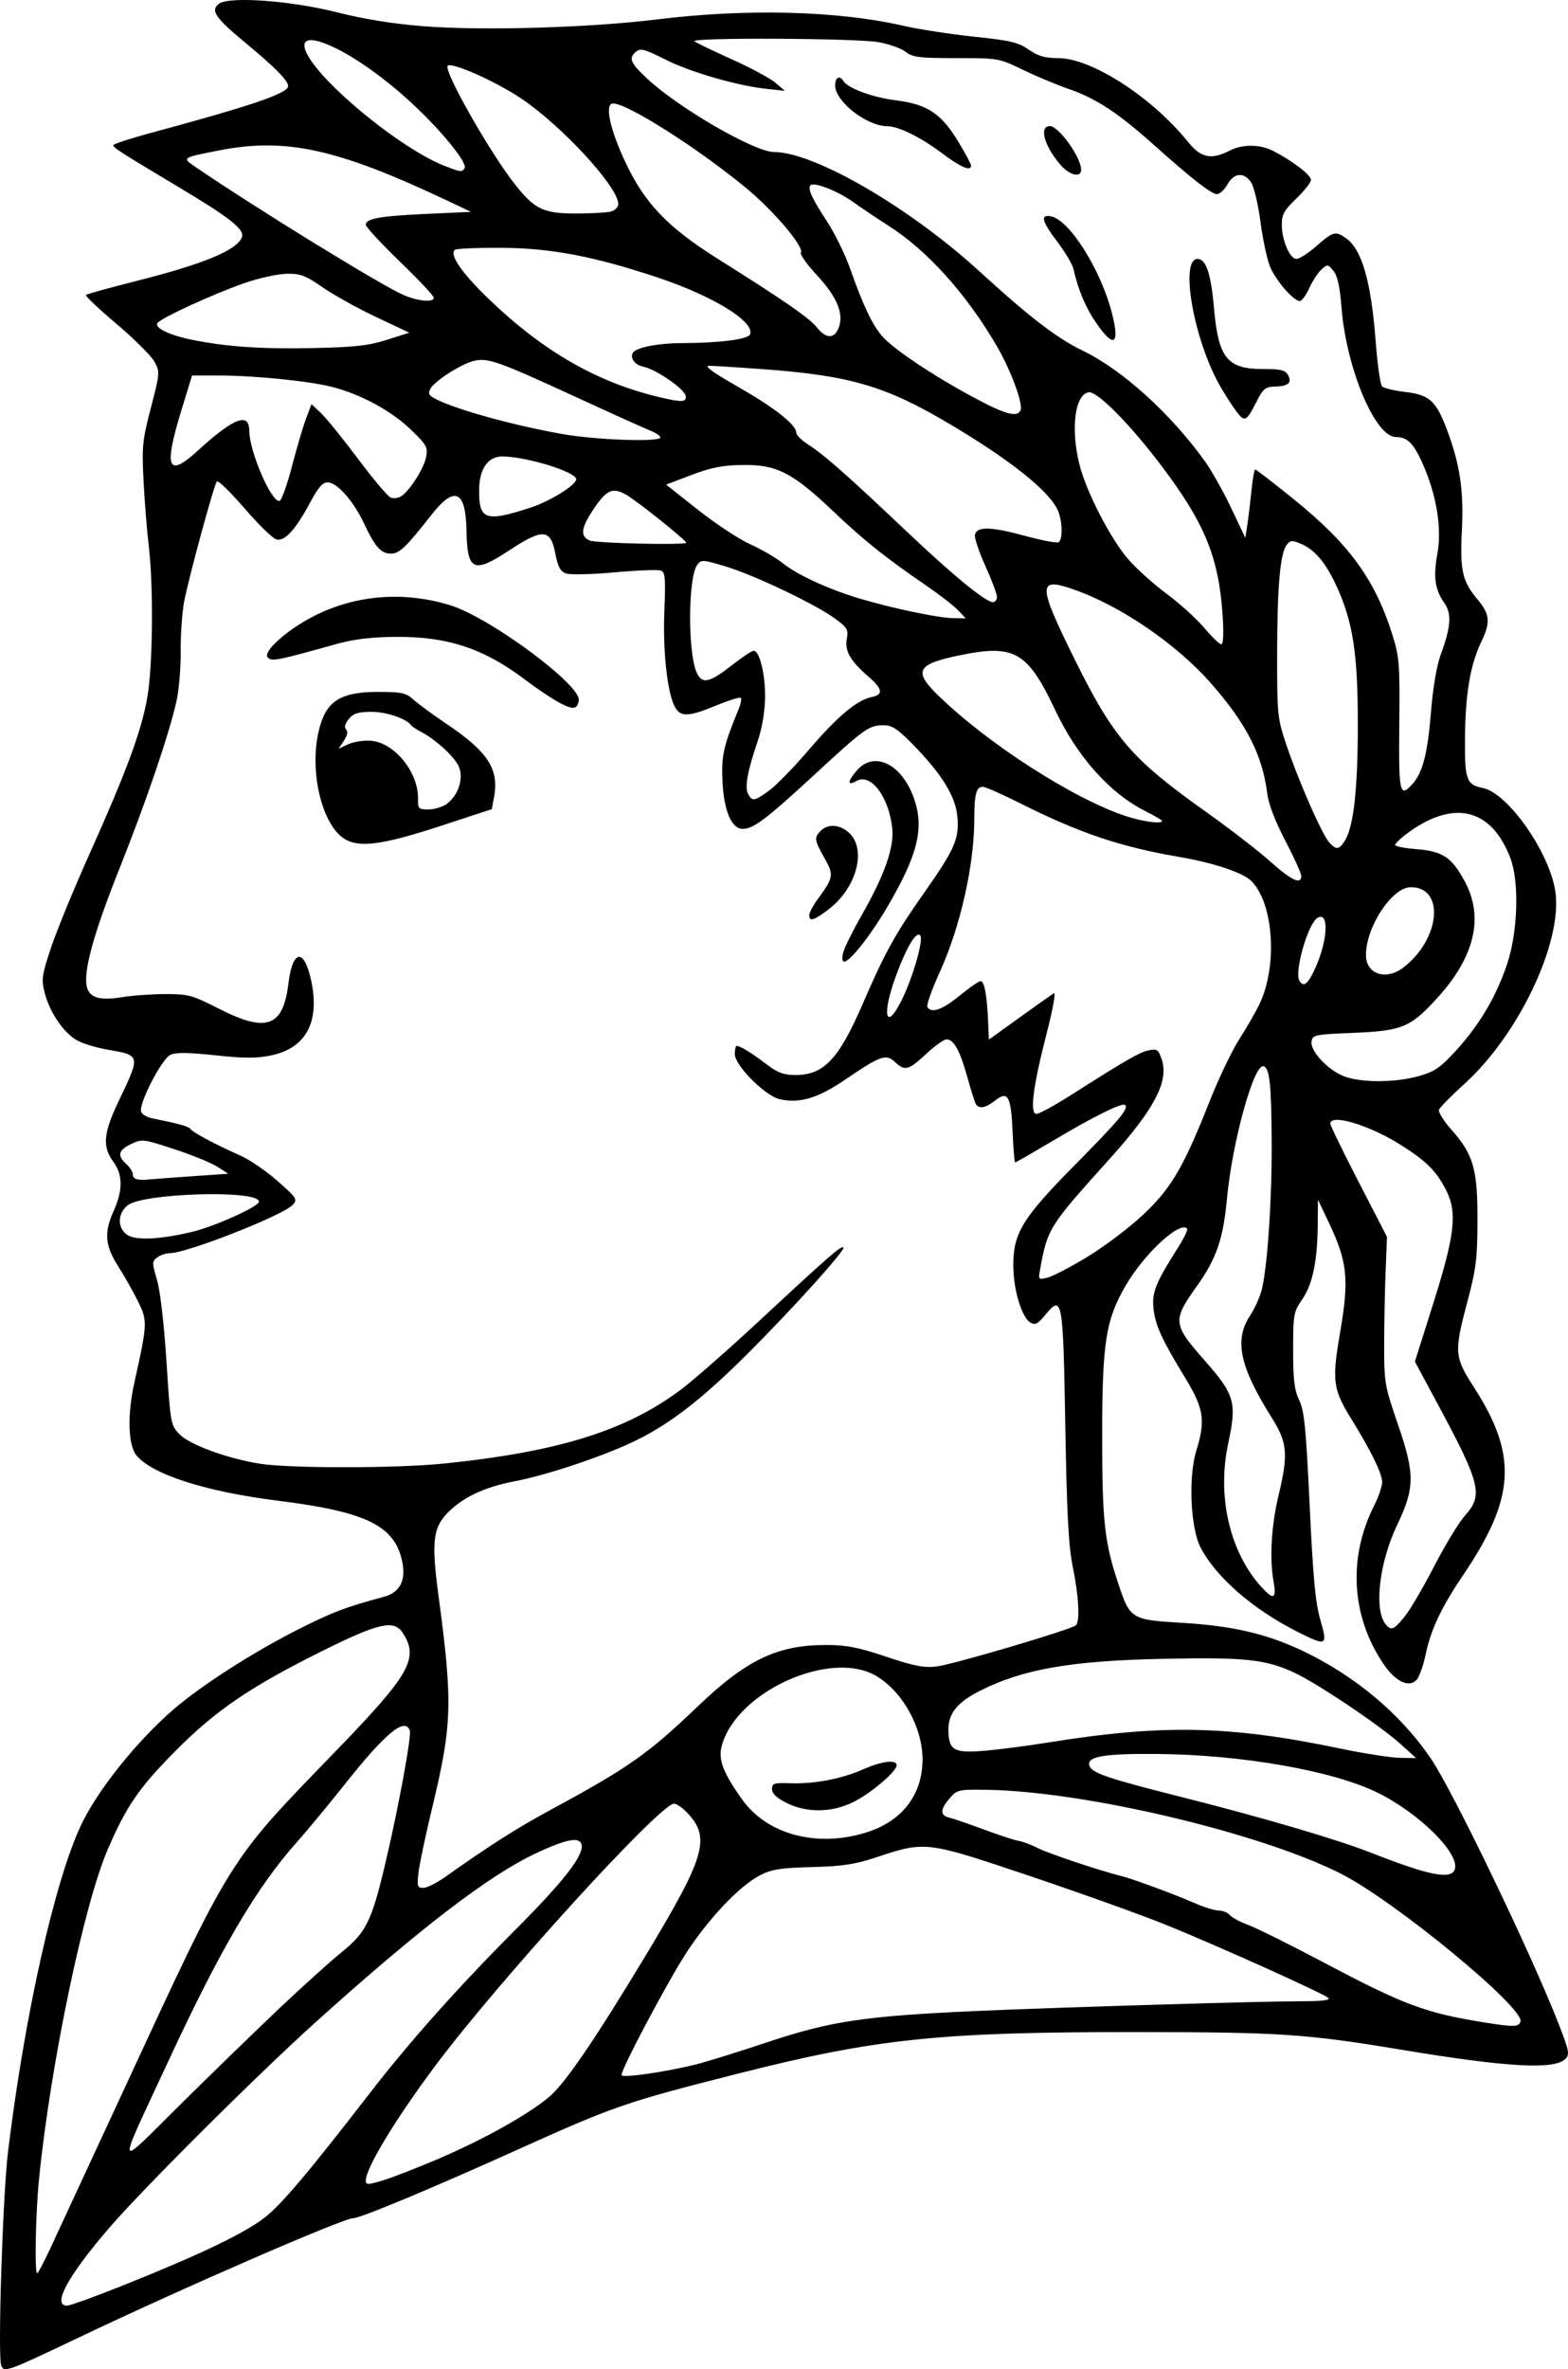 <?xml version="1.0" encoding="UTF-8" standalone="no"?>
<!-- Created with Inkscape (http://www.inkscape.org/) -->

<svg
   version="1.1"
   id="svg1"
   width="645.923"
   height="975.397"
   viewBox="0 0 645.923 975.397"
   sodipodi:docname="137a.svg"
   inkscape:version="1.3.2 (091e20ef0f, 2023-11-25)"
   xmlns:inkscape="http://www.inkscape.org/namespaces/inkscape"
   xmlns:sodipodi="http://sodipodi.sourceforge.net/DTD/sodipodi-0.dtd"
   xmlns="http://www.w3.org/2000/svg"
   xmlns:svg="http://www.w3.org/2000/svg">
  <defs
     id="defs1" />
  <sodipodi:namedview
     id="namedview1"
     pagecolor="#ffffff"
     bordercolor="#000000"
     borderopacity="0.25"
     inkscape:showpageshadow="2"
     inkscape:pageopacity="0.0"
     inkscape:pagecheckerboard="0"
     inkscape:deskcolor="#d1d1d1"
     showgrid="false"
     inkscape:zoom="0.75000006"
     inkscape:cx="301.33331"
     inkscape:cy="497.99996"
     inkscape:window-width="1920"
     inkscape:window-height="1011"
     inkscape:window-x="0"
     inkscape:window-y="0"
     inkscape:window-maximized="1"
     inkscape:current-layer="layer1" />
  <g
     inkscape:groupmode="layer"
     id="layer1"
     inkscape:label="Layer 1"
     transform="translate(-58.639,-38.736)">
    <path
       style="fill:#000000"
       d="m 59.14,1012.644 c -1.492,-3.888 0.613,-70.029 2.8,-87.978 6.882,-56.482 19.19,-111.452 30.146,-134.64 6.766,-14.32 23.276,-34.882 38.383,-47.801 11.326,-9.686 31.983,-22.954 50.059,-32.153 14.766,-7.514 20.067,-9.548 36.348,-13.942 6.332,-1.709 8.943,-6.492 7.57,-13.863 -2.837,-15.225 -14.509,-21.081 -51.104,-25.639 -30.013,-3.738 -52.38,-10.93 -58.605,-18.844 -3.359,-4.27 -3.673,-16.651 -0.755,-29.785 5.421,-24.408 5.469,-25.436 1.546,-33.391 -1.974,-4.002 -5.674,-10.549 -8.224,-14.55 -5.425,-8.513 -5.864,-13.888 -1.856,-22.725 3.868,-8.527 3.827,-14.959 -0.128,-20.292 -4.606,-6.21 -4.11,-11.772 2.231,-25.042 9.044,-18.924 9.082,-18.752 -4.687,-21.123 -4.659,-0.802 -10.351,-2.557 -12.648,-3.899 -5.459,-3.188 -11.056,-11.408 -13.095,-19.232 -1.505,-5.776 -1.317,-7.2 2.472,-18.669 2.256,-6.828 9.349,-24.115 15.763,-38.413 15.456,-34.458 21.548,-50.934 23.973,-64.839 2.281,-13.079 2.581,-45.902 0.571,-62.492 -0.711,-5.867 -1.661,-17.713 -2.111,-26.324 -0.754,-14.414 -0.515,-16.824 2.999,-30.337 3.723,-14.316 3.759,-14.787 1.479,-19.009 -1.286,-2.381 -8.317,-9.385 -15.624,-15.563 -7.307,-6.178 -12.977,-11.541 -12.601,-11.917 0.376,-0.376 9.521,-2.912 20.322,-5.635 28.03,-7.067 41.861,-12.768 43.906,-18.097 1.245,-3.243 -4.597,-7.865 -26.456,-20.932 -24.066,-14.386 -26.478,-15.936 -26.478,-17.009 0,-0.48 7.05,-2.777 15.667,-5.105 41.71,-11.267 56.333,-16.264 56.333,-19.249 0,-2.221 -5.449,-7.738 -17.443,-17.661 -12.629,-10.449 -14.672,-13.439 -11.059,-16.188 4.19,-3.189 29.887,-1.295 49.167,3.623 10.386,2.65 22.547,4.606 34.667,5.576 24.399,1.953 68.618,0.683 96.669,-2.776 36.881,-4.548 74.492,-3.571 101.53,2.638 6.342,1.456 19.401,3.469 29.021,4.473 14.989,1.565 18.213,2.326 22.541,5.326 3.906,2.707 6.659,3.5 12.147,3.5 13.72,0 38.602,16.067 53.498,34.544 5.283,6.553 9.556,7.441 17.084,3.549 5.228,-2.704 12.528,-2.665 17.912,0.095 7.892,4.046 15.6,9.925 15.6,11.899 0,1.077 -2.7,4.545 -6,7.707 -4.996,4.787 -6,6.575 -6,10.687 0,6.509 3.28,14.186 6.061,14.186 1.208,0 4.923,-2.4 8.256,-5.333 6.757,-5.948 7.808,-6.231 12.061,-3.252 6.598,4.622 10.402,17.778 12.282,42.473 0.724,9.508 1.91,17.882 2.637,18.608 0.727,0.727 5.071,1.763 9.654,2.304 9.859,1.162 12.605,3.653 17.054,15.468 5.392,14.32 7.001,25.146 6.175,41.541 -0.832,16.513 0.174,20.931 6.47,28.414 5.09,6.05 5.388,9.391 1.548,17.382 -4.588,9.548 -6.588,21.374 -6.738,39.855 -0.138,17.003 0.586,19.017 7.329,20.365 10.49,2.098 27.858,27.069 29.956,43.069 2.731,20.823 -15.23,58.569 -37.441,78.687 -5.44,4.927 -10.19,9.738 -10.556,10.691 -0.366,0.953 1.943,4.669 5.13,8.258 9.07,10.213 10.801,16.262 10.722,37.471 -0.06,15.996 -0.556,19.835 -4.454,34.483 -5.151,19.356 -4.949,21.81 2.76,33.691 18.347,28.276 17.39,45.807 -4.247,77.777 -8.908,13.162 -13.239,22.305 -15.355,32.422 -1.004,4.797 -2.748,9.645 -3.876,10.773 -3.228,3.228 -8.775,0.448 -13.67,-6.851 -13.193,-19.669 -14.534,-43.692 -3.639,-65.193 1.769,-3.49 3.216,-7.781 3.216,-9.536 0,-3.443 -4.584,-12.844 -12.453,-25.539 -7.917,-12.772 -8.327,-15.898 -4.787,-36.519 3.652,-21.27 2.908,-28.624 -4.473,-44.205 l -4.722,-9.969 -0.116,10.818 c -0.159,14.795 -2.146,24.121 -6.47,30.358 -3.46,4.991 -3.646,6.048 -3.646,20.708 0,12.37 0.499,16.491 2.504,20.677 2.107,4.398 2.789,11.279 4.3,43.333 1.405,29.823 2.362,40.061 4.402,47.105 3.117,10.766 2.668,10.992 -9.577,4.818 -18.194,-9.173 -33.397,-22.402 -39.743,-34.582 -4.187,-8.036 -5.122,-29.069 -1.774,-39.902 3.842,-12.432 3.11,-17.336 -4.44,-29.736 -9.829,-16.142 -12.409,-21.757 -13.185,-28.689 -0.748,-6.69 0.849,-10.673 10.131,-25.256 2.455,-3.858 4.116,-7.363 3.69,-7.788 -3.11,-3.11 -17.611,10.35 -25.271,23.457 -8.236,14.092 -9.704,23.475 -9.704,62.012 0,35.276 0.942,43.752 6.804,61.248 4.711,14.061 5.27,14.395 26.148,15.634 20.945,1.244 34.967,4.528 49.989,11.709 21.392,10.226 40.066,25.931 52.408,44.076 9.231,13.571 41.657,80.912 52.899,109.859 4.12,10.609 4.392,12.072 2.58,13.885 -4.555,4.555 -23.843,3.479 -67.495,-3.766 -39.421,-6.542 -50.004,-7.247 -109.333,-7.28 -81.279,-0.045 -107.206,2.674 -164.667,17.268 -46.006,11.685 -50.308,13.174 -90.667,31.374 -35.29,15.914 -64.292,27.994 -67.21,27.994 -4.153,0 -70.539,28.856 -113.457,49.317 -29.019,13.834 -30.377,14.322 -31.526,11.327 z m 51.472,-33.489 c 30.774,-12.342 48.644,-20.923 57.008,-27.376 6.815,-5.258 18.171,-18.683 43.138,-50.997 16.437,-21.274 36.704,-44.019 60.102,-67.449 20.521,-20.549 28.84,-31.388 27.257,-35.512 -1.123,-2.926 -6.806,-1.694 -19.152,4.153 -19.208,9.097 -47.952,31.16 -90.254,69.276 -24.399,21.984 -71.035,68.433 -85.092,84.75 -17.067,19.811 -23.672,32 -17.339,32 1.253,0 12.203,-3.98 24.333,-8.845 z M 79.094,965 c 2.48,-5.317 15.768,-33.967 29.53,-63.667 46.027,-99.332 43.65,-95.516 88.042,-141.344 30.937,-31.938 34.668,-38.493 27.879,-48.989 -3.581,-5.537 -9.901,-4.104 -33.332,7.557 -29.688,14.774 -43.803,24.408 -60.547,41.324 -14.788,14.94 -19.916,22.412 -27.631,40.256 -9.868,22.825 -23.588,88.558 -28.316,135.671 -1.411,14.061 -1.896,38.859 -0.76,38.859 0.344,0 2.655,-4.35 5.135,-9.667 z M 239.051,927.618 c 18.746,-8.002 36.948,-18.153 45.75,-25.513 6.567,-5.492 18.807,-23.418 40.129,-58.772 24.358,-40.388 26.553,-48.041 16.735,-58.333 -1.924,-2.017 -4.344,-3.667 -5.378,-3.667 -5.776,0 -72.35,73.087 -98.574,108.219 -16.197,21.698 -28.38,41.832 -28.38,46.903 0,1.864 0.675,1.867 6.856,0.032 3.771,-1.12 14.059,-5.111 22.861,-8.868 z M 174,865.331 c 9.533,-9.009 21.041,-19.368 25.573,-23.02 9.846,-7.934 12.175,-12.667 17.696,-35.963 5.498,-23.198 11.003,-53.049 10.18,-55.194 -2.103,-5.481 -9.976,1.051 -26.856,22.283 -6.75,8.49 -15.585,19.15 -19.635,23.688 -16.613,18.618 -31.516,43.998 -52.973,90.209 -21.725,46.79 -22.279,44.792 4.949,17.856 13.053,-12.913 31.532,-30.849 41.065,-39.858 z m 172,23.179 c 4.4,-1.129 17.6,-5.253 29.333,-9.164 25.492,-8.496 39.843,-10.623 85.333,-12.646 35.404,-1.575 117.596,-4.034 134.81,-4.034 7.679,0 11.271,-0.452 10.413,-1.31 -1.795,-1.795 -45.215,-21.337 -67.149,-30.221 -9.859,-3.993 -35.019,-13.007 -55.911,-20.029 -42.977,-14.446 -42.848,-14.431 -63.497,-7.602 -8.571,2.835 -13.725,3.607 -26.229,3.931 -12.876,0.334 -16.554,0.909 -21.307,3.334 -8.276,4.222 -20.892,17.428 -30.218,31.631 -7.582,11.547 -26.913,47.933 -26.913,50.658 0,1.391 18.862,-1.347 31.333,-4.548 z m 338.978,-17.444 c 1.849,-5.553 -52.026,-49.883 -74.148,-61.01 -33.514,-16.858 -105.656,-33.878 -145.986,-34.441 -11.371,-0.159 -11.968,-0.019 -15.01,3.517 -3.968,4.613 -4.019,7.022 -0.168,7.935 1.65,0.391 8.1,2.605 14.333,4.92 6.233,2.315 12.651,4.408 14.262,4.652 1.611,0.244 5.211,1.606 8,3.027 4.322,2.201 25.879,9.396 34.404,11.482 4.47,1.094 22.188,7.636 29.809,11.006 3.954,1.749 8.541,3.179 10.194,3.179 1.652,0 3.686,0.822 4.52,1.826 0.834,1.004 4.357,2.887 7.83,4.184 3.473,1.297 17.414,8.23 30.981,15.406 33.004,17.457 41.808,20.743 66,24.633 12.183,1.959 14.235,1.916 14.978,-0.316 z M 242.188,811.402 c 17.992,-12.768 29.19,-19.893 43.146,-27.452 32.368,-17.532 40.188,-23.025 60.679,-42.623 20.117,-19.24 32.825,-25.327 52.876,-25.327 8.407,0 13.161,0.923 24.758,4.808 11.522,3.859 15.615,4.659 20.75,4.055 6.732,-0.792 55.429,-15.173 57.441,-16.963 1.759,-1.566 1.199,-11.925 -1.312,-24.249 -1.722,-8.452 -2.424,-21.804 -3.048,-57.92 -0.905,-52.361 -1.222,-54.14 -8.158,-45.731 -3.2,3.88 -4.254,4.423 -6.251,3.22 -3.566,-2.147 -6.944,-13.371 -7.01,-23.292 -0.089,-13.376 3.713,-19.642 24.968,-41.149 18.595,-18.815 22.612,-23.586 21.117,-25.081 -1.162,-1.162 -12.729,4.572 -30.493,15.117 -7.892,4.685 -14.571,8.518 -14.841,8.518 -0.27,0 -0.74,-5.698 -1.045,-12.661 -0.643,-14.697 -1.921,-16.982 -7.182,-12.844 -3.93,3.092 -6.623,3.597 -7.927,1.487 -0.459,-0.743 -2.032,-5.693 -3.495,-11 -3.002,-10.888 -5.612,-15.648 -8.581,-15.648 -1.115,0 -4.913,2.7 -8.441,6 -7.218,6.751 -8.749,7.143 -12.851,3.29 -3.659,-3.437 -5.899,-2.647 -20.306,7.163 -11.418,7.775 -18.812,10.008 -27.105,8.187 -5.946,-1.306 -18.542,-13.909 -18.542,-18.552 0,-1.881 0.339,-3.42 0.754,-3.42 1.444,0 6.284,2.968 12.181,7.47 4.742,3.62 7.156,4.53 12.009,4.53 11.756,0 17.879,-6.487 27.842,-29.5 9.066,-20.941 13.209,-28.445 24.826,-44.974 13.038,-18.551 14.847,-22.63 14.09,-31.76 -0.694,-8.375 -6.329,-17.569 -18.203,-29.704 -6.366,-6.506 -8.705,-8.062 -12.115,-8.062 -6.142,0 -7.772,1.16 -28.53,20.307 -19.927,18.38 -25.172,22.346 -29.567,22.354 -4.582,0.008 -7.728,-7.264 -8.349,-19.299 -0.549,-10.649 0.369,-14.836 6.501,-29.645 0.975,-2.355 1.445,-4.61 1.044,-5.011 -0.401,-0.401 -5.163,1.1 -10.583,3.335 -11.326,4.67 -14.562,4.649 -16.836,-0.112 -2.986,-6.251 -4.734,-22.977 -4.08,-39.042 0.548,-13.461 0.337,-15.897 -1.438,-16.578 -1.144,-0.439 -9.75,-0.103 -19.123,0.746 -9.46,0.857 -18.367,1.054 -20.02,0.443 -2.288,-0.846 -3.298,-2.769 -4.358,-8.299 -1.934,-10.088 -5.171,-10.297 -18.931,-1.224 -14.779,9.744 -17.355,8.545 -17.649,-8.22 -0.289,-16.473 -4.911,-18.532 -14.406,-6.42 -10.504,13.399 -13.213,16 -16.665,16 -4.168,0 -6.528,-2.637 -11.163,-12.475 -4.358,-9.25 -11.118,-16.858 -14.978,-16.858 -2.009,0 -3.904,2.139 -6.939,7.833 -6.224,11.677 -10.816,16.717 -14.241,15.63 -1.546,-0.491 -7.468,-6.293 -13.159,-12.895 -5.691,-6.601 -10.767,-11.53 -11.279,-10.952 -1.138,1.282 -11.157,37.969 -13.395,49.05 -0.889,4.4 -1.561,13.7 -1.494,20.667 0.067,6.967 -0.739,16.413 -1.791,20.992 -3.245,14.124 -12.461,41.139 -23.339,68.416 -10.49,26.305 -14.879,41.946 -13.619,48.536 0.933,4.879 5.131,6.221 14.602,4.67 4.254,-0.697 12.305,-1.27 17.892,-1.274 9.415,-0.007 11.017,0.431 21.916,5.992 19.695,10.05 26.534,7.582 28.709,-10.358 1.721,-14.192 6.555,-14.66 9.434,-0.914 3.538,16.892 -2.265,27.571 -16.599,30.547 -5.924,1.23 -11.046,1.217 -22.963,-0.056 -11.025,-1.178 -16.219,-1.237 -18.47,-0.212 -3.591,1.636 -13.249,20.404 -12.075,23.464 0.405,1.056 2.346,2.244 4.314,2.642 11.6,2.344 15.325,3.389 16.073,4.51 0.92,1.378 10.481,6.446 20.748,10.997 3.617,1.604 10.382,6.256 15.033,10.34 7.969,6.997 8.331,7.563 6.272,9.838 -3.847,4.25 -43.554,19.869 -50.514,19.869 -1.572,0 -3.925,0.78 -5.228,1.733 -2.248,1.644 -2.255,2.128 -0.139,9.406 1.327,4.564 2.903,18.188 3.89,33.626 1.621,25.354 1.743,26.04 5.26,29.712 4.233,4.419 19.832,10.127 33.516,12.264 12.05,1.882 55.801,1.864 74.667,-0.031 47.918,-4.814 76.135,-13.612 98.862,-30.826 5.241,-3.969 19.941,-16.899 32.667,-28.732 27.69,-25.747 33.017,-30.384 33.894,-29.507 0.966,0.966 -20.168,24.422 -38.909,43.183 -18.581,18.6 -31.65,28.848 -45.848,35.95 -12.654,6.33 -36.898,14.531 -50.684,17.146 -12.478,2.367 -21.565,6.681 -27.838,13.215 -5.804,6.046 -6.453,12.125 -3.581,33.528 5.985,44.6 5.719,53.362 -2.676,88.185 -2.609,10.82 -5.084,22.555 -5.501,26.077 -0.686,5.796 -0.501,6.404 1.948,6.404 1.489,0 5.622,-2.069 9.186,-4.598 z M 405.956,431 c 0.502,-2.017 3.859,-8.824 7.46,-15.127 9.663,-16.912 13.686,-28.378 12.76,-36.36 -1.5,-12.919 -8.835,-22.528 -14.694,-19.249 -3.808,2.131 -3.844,0.372 -0.084,-4.096 7.315,-8.694 19.058,-2.856 23.963,11.913 4.009,12.07 1.174,23.051 -11.511,44.586 -6.648,11.286 -15.137,22 -17.431,22 -0.831,0 -1.014,-1.449 -0.462,-3.667 z M 392,415.53 c 0,-0.992 1.487,-3.842 3.305,-6.333 6.786,-9.303 6.928,-10.13 2.964,-17.181 -4.19,-7.454 -4.322,-8.439 -1.507,-11.254 3.068,-3.068 8.228,-2.56 11.965,1.177 6.91,6.91 2.593,22.505 -8.599,31.061 C 393.97,417.707 392,418.321 392,415.53 Z m -190.108,-30.68 c -11.464,-5.207 -17.189,-33.226 -10.304,-50.433 3.15,-7.873 9.405,-10.838 22.809,-10.814 9.822,0.018 11.468,0.383 14.667,3.258 1.981,1.781 7.873,6.108 13.091,9.616 17.649,11.864 22.185,18.846 19.958,30.72 l -0.878,4.681 -20.399,6.69 c -22.966,7.531 -32.726,9.106 -38.943,6.282 z m 40.619,-15.025 c 4.665,-3.267 7.081,-10.02 5.355,-14.97 -1.389,-3.985 -9.377,-11.46 -15.866,-14.848 -1.833,-0.957 -3.633,-2.167 -4,-2.688 -1.918,-2.726 -10.413,-5.567 -16.507,-5.52 -5.389,0.042 -7.317,0.671 -9.208,3.007 -1.553,1.918 -1.936,3.41 -1.092,4.253 0.844,0.844 0.536,2.466 -0.879,4.625 l -2.179,3.325 3.933,-1.85 c 2.163,-1.018 6.398,-1.665 9.412,-1.438 9.649,0.727 19.626,13.06 19.37,23.944 -0.095,4.02 0.211,4.333 4.227,4.333 2.381,0 5.726,-0.978 7.434,-2.174 z m 46.263,-41.939 c -2.861,-1.533 -9.091,-5.732 -13.844,-9.33 -17.024,-12.888 -32.047,-17.825 -53.597,-17.616 -9.77,0.095 -17.022,0.978 -24,2.923 -24.839,6.923 -26.715,7.29 -28.394,5.566 -2.249,-2.309 8.045,-11.505 19.186,-17.14 17.158,-8.678 37.028,-10.22 56.038,-4.348 16.258,5.022 53.841,32.818 52.906,39.129 -0.569,3.837 -2.336,4.011 -8.296,0.816 z m 369.108,480.606 c 2.44,-6.36 -14.474,-23.211 -31.851,-31.733 -18.416,-9.031 -55.752,-15.575 -90.698,-15.897 -22.2,-0.204 -29.372,1.08 -27.872,4.991 1.115,2.906 7.833,5.165 37.872,12.737 33.371,8.412 63.996,17.409 78.109,22.947 23.756,9.322 32.829,11.155 34.44,6.956 z M 415.321,793.24 c 14.895,-4.601 23.346,-15.515 23.346,-30.153 0,-13.175 -8.256,-28 -19.15,-34.384 -18.81,-11.024 -57.568,6.54 -63.564,28.804 -1.524,5.659 0.54,11.081 8.414,22.106 10.306,14.43 30.697,19.883 50.954,13.626 z m -32.705,-12.24 c -4.06,-2.047 -5.949,-3.847 -5.949,-5.667 0,-2.374 0.804,-2.639 7.333,-2.412 10.049,0.349 21.189,-1.748 30.012,-5.65 C 421.911,763.778 428,763.024 428,765.538 c 0,2.529 -10.586,11.517 -17.796,15.11 -8.853,4.412 -19.274,4.545 -27.588,0.352 z m 252.717,-24.437 c -8.595,-7.714 -34.487,-25.047 -43.757,-29.29 -11.771,-5.389 -20.256,-6.274 -53.576,-5.586 -38.081,0.786 -57.803,4.207 -75.531,13.102 -9.293,4.663 -13.135,9.286 -13.135,15.802 0,8.666 2.024,9.957 14.138,9.017 5.791,-0.449 18.121,-2.037 27.4,-3.529 46.821,-7.526 74.492,-6.932 119.963,2.575 9.808,2.051 20.833,3.765 24.499,3.811 L 642,762.547 Z m 1.815,-52.094 c 2.205,-2.675 7.731,-12.065 12.28,-20.866 4.549,-8.801 10.288,-18.234 12.754,-20.964 7.494,-8.295 6.347,-13.015 -11.01,-45.306 l -9.675,-18 7.369,-23.333 c 9.18,-29.065 10.202,-38.014 5.416,-47.396 -3.929,-7.702 -8.082,-11.837 -18.53,-18.446 -12.947,-8.19 -29.088,-13.058 -29.088,-8.772 0,0.762 5.25,11.558 11.667,23.991 L 630,547.983 629.422,562.325 c -0.318,7.888 -0.582,21.542 -0.588,30.342 -0.009,15.393 0.208,16.632 5.726,32.667 6.971,20.259 6.913,25.998 -0.418,41.333 -7.35,15.374 -9.594,34.899 -4.691,40.808 2.279,2.746 3.28,2.354 7.698,-3.005 z m -53.906,-14.802 c -1.67,-9.448 -0.868,-22.949 2.098,-35.319 4.046,-16.878 3.638,-21.638 -2.725,-31.772 -13.401,-21.345 -15.676,-32.146 -8.923,-42.351 1.982,-2.995 4.177,-8.02 4.878,-11.167 2.317,-10.398 4.069,-37.38 3.923,-60.389 -0.151,-23.691 -0.838,-30.117 -3.31,-30.939 -3.959,-1.317 -12.911,30.972 -15.102,54.468 -1.563,16.761 -4.315,24.72 -12.534,36.237 -9.952,13.946 -9.788,15.507 3.166,30.234 12.693,14.429 13.511,17.316 9.823,34.667 -4.628,21.777 0.78,44.691 13.925,59 4.895,5.328 6.076,4.669 4.779,-2.667 z M 506.517,556.232 c 6.884,-4.161 17.167,-11.914 22.85,-17.229 11.746,-10.985 16.745,-19.492 27.624,-47.002 3.625,-9.167 9.075,-20.567 12.111,-25.333 3.036,-4.767 6.767,-11.235 8.29,-14.375 7.528,-15.517 6.029,-40.973 -2.979,-50.561 -3.464,-3.687 -15.412,-7.697 -30.818,-10.344 -23.567,-4.049 -40.454,-9.77 -64.571,-21.873 -7.503,-3.766 -14.489,-6.847 -15.524,-6.847 -2.695,0 -3.5,3.008 -3.505,13.109 -0.011,19.118 -5.745,44.565 -14.243,63.215 -3.256,7.145 -5.547,13.595 -5.09,14.333 1.688,2.731 6.097,1.183 13.268,-4.658 4.052,-3.3 7.948,-6 8.658,-6 1.537,0 2.63,5.805 3.083,16.372 l 0.33,7.705 12.667,-9.105 c 6.967,-5.008 13.339,-9.512 14.16,-10.01 0.821,-0.498 -0.55,6.995 -3.047,16.651 -5.609,21.69 -7.044,33.054 -4.173,33.054 1.093,0 7.328,-3.391 13.857,-7.536 23.397,-14.854 28.683,-17.893 32.434,-18.643 3.418,-0.684 3.962,-0.288 5.337,3.879 2.947,8.93 -3.083,20.394 -21.453,40.784 -25.256,28.033 -25.632,28.636 -28.776,46.039 -0.664,3.678 -0.519,3.812 3.149,2.898 2.115,-0.527 9.478,-4.362 16.363,-8.523 z M 138,545.853 c 9.252,-2.225 27.333,-10.423 27.333,-12.393 0,-4.912 -47.609,-3.582 -54.083,1.51 -4.227,3.325 -4.35,9.265 -0.251,12.147 3.449,2.424 13.649,1.947 27,-1.264 z m 0.667,-22.909 14,-0.972 -4.561,-2.91 c -2.508,-1.6 -10.476,-4.847 -17.705,-7.215 -12.781,-4.186 -13.272,-4.244 -17.772,-2.098 -5.265,2.511 -5.803,4.774 -1.962,8.25 1.467,1.327 2.667,3.17 2.667,4.096 0,2.158 1.75,2.708 7.061,2.216 2.35,-0.217 10.573,-0.833 18.273,-1.368 z m 504.304,-41.136 c 6.685,-1.876 8.909,-3.391 15.421,-10.504 9.769,-10.671 16.774,-22.562 21.191,-35.971 4.338,-13.17 4.932,-33.519 1.263,-43.242 -7.876,-20.867 -23.835,-24.467 -43.178,-9.741 -2.383,1.815 -4.333,3.746 -4.333,4.292 0,0.546 3.972,1.311 8.827,1.701 10.762,0.864 14.444,3.302 19.776,13.094 8.137,14.945 4.262,31.291 -11.494,48.486 -10.836,11.826 -14.299,13.239 -34.442,14.062 -15.905,0.65 -16.686,0.815 -17.083,3.61 -0.574,4.032 7.072,12.041 13.75,14.402 7.229,2.556 20.823,2.471 30.304,-0.189 z M 429.848,450.966 c 4.751,-9.375 9.418,-25.566 7.829,-27.156 -1.733,-1.733 -5.837,5.282 -10.255,17.528 -5.547,15.377 -3.867,22.046 2.426,9.628 z m 170.746,-13.966 c 5.111,-11.492 5.539,-23.3 0.737,-20.332 -3.936,2.433 -9.608,22.315 -7.39,25.904 1.756,2.841 3.597,1.298 6.653,-5.572 z m 36.226,0.031 c 15.164,-11.703 17.103,-33.031 3.004,-33.031 -7.711,0 -18.491,16.297 -18.491,27.955 0,7.914 8.29,10.631 15.487,5.077 z M 594.667,399.353 c 0,-1.089 -2.95,-7.603 -6.556,-14.476 -4.023,-7.668 -6.871,-15.016 -7.371,-19.02 -2.016,-16.146 -8.436,-28.849 -23.002,-45.512 -14.361,-16.428 -37.626,-32.322 -57.136,-39.035 -14.558,-5.009 -14.489,-1.916 0.64,28.689 16.162,32.695 23.515,41.224 54.481,63.196 9.32,6.613 21.024,15.649 26.009,20.081 9.016,8.015 12.936,9.856 12.936,6.077 z m 17.886,-14.353 c 3.658,-5.636 5.414,-21.048 5.431,-47.667 0.019,-29.485 -1.997,-42.617 -8.802,-57.333 -4.534,-9.806 -8.985,-15.043 -14.85,-17.472 -3.502,-1.451 -4.246,-1.36 -5.751,0.698 -2.643,3.614 -3.822,17.579 -3.839,45.441 -0.015,24.317 0.137,25.788 3.778,36.667 4.85,14.491 14.697,36.924 17.63,40.165 2.931,3.239 4.033,3.153 6.403,-0.498 z m -75.219,-8.263 c 0,-0.328 -3.012,-2.109 -6.693,-3.958 -14.895,-7.481 -28.177,-22.355 -37.435,-41.92 -11.384,-24.057 -16.767,-27.053 -39.873,-22.192 -17.001,3.576 -18.45,6.407 -8.333,16.278 20.495,19.996 56.154,42.891 77.667,49.867 6.892,2.235 14.667,3.255 14.667,1.925 z M 375.508,364.203 c 2.883,-2.088 10.223,-9.621 16.311,-16.739 11.728,-13.711 19.832,-20.524 25.847,-21.729 4.973,-0.996 4.61,-3.304 -1.333,-8.477 -7.472,-6.504 -9.78,-10.538 -8.861,-15.489 0.71,-3.822 0.225,-4.641 -5.01,-8.463 -8.097,-5.912 -33.201,-17.844 -45.006,-21.391 -9.333,-2.805 -9.97,-2.84 -11.574,-0.646 -3.894,5.326 -3.972,36.774 -0.11,44.661 2.233,4.559 5.157,3.877 14.448,-3.37 4.155,-3.241 8.158,-5.893 8.897,-5.893 2.439,0 4.827,9.85 4.687,19.333 -0.083,5.639 -1.24,12.558 -2.923,17.48 -4.311,12.61 -5.555,19.349 -4.083,22.101 1.72,3.213 2.552,3.081 8.708,-1.378 z m 264.901,-2.585 c 4.249,-4.695 6.309,-12.536 7.658,-29.147 0.866,-10.663 2.38,-19.623 4.113,-24.34 4.17,-11.349 4.545,-16.689 1.482,-21.07 -3.942,-5.638 -4.651,-10.614 -2.904,-20.386 1.908,-10.677 -0.361,-24.334 -6.208,-37.362 -3.655,-8.145 -6.215,-10.646 -10.897,-10.646 -8.535,0 -20.437,-28.346 -22.392,-53.329 -0.668,-8.541 -1.651,-13.014 -3.312,-15.065 -2.269,-2.803 -2.464,-2.824 -4.971,-0.556 -1.435,1.299 -3.683,4.743 -4.996,7.655 -1.313,2.912 -3.078,5.294 -3.923,5.294 -2.546,0 -9.774,-8.311 -12.176,-14 -1.239,-2.933 -3.029,-11.228 -3.979,-18.432 -0.95,-7.204 -2.681,-14.554 -3.846,-16.333 -2.908,-4.437 -7.012,-4.12 -9.787,0.757 -1.249,2.195 -3.171,3.992 -4.271,3.993 -2.359,0.002 -10.241,-6.13 -25.993,-20.223 -14.711,-13.161 -23.875,-19.186 -35.032,-23.031 -4.936,-1.701 -13.458,-5.262 -18.937,-7.912 -9.896,-4.787 -10.08,-4.819 -27.487,-4.819 -15.235,0 -17.948,-0.333 -20.764,-2.549 -1.782,-1.402 -6.773,-3.202 -11.091,-4 -9.025,-1.668 -77.882,-2.007 -75.962,-0.374 0.697,0.593 7.589,3.918 15.316,7.39 7.727,3.472 15.827,7.819 18,9.661 L 382,76.144 374.335,75.31 c -12.318,-1.341 -31.575,-6.95 -41.929,-12.213 -8.041,-4.087 -9.93,-4.598 -11.667,-3.157 -3.28,2.722 -2.518,4.612 4.511,11.187 12.913,12.078 44.263,30.207 52.238,30.207 16.625,0 55.931,22.848 84.868,49.333 20.365,18.639 31.735,27.362 42.292,32.443 16.329,7.86 36.36,26.002 50.454,45.699 2.68,3.745 7.496,12.329 10.702,19.076 l 5.83,12.268 0.795,-5.077 c 0.437,-2.792 1.202,-9.127 1.7,-14.077 0.498,-4.95 1.214,-9 1.592,-9 0.378,0 7.728,5.696 16.334,12.657 22.434,18.148 33.06,32.804 40.148,55.377 2.902,9.242 3.11,11.929 2.859,36.966 -0.283,28.29 0.163,30.345 5.346,24.618 z m -72.704,-153.838 c -1.798,-2.445 -4.794,-7.146 -6.658,-10.446 -10.705,-18.952 -16.485,-52 -9.095,-52 3.508,0 5.545,6.083 6.79,20.283 1.805,20.573 5.411,25.051 20.173,25.051 7.531,0 9.214,0.419 10.374,2.586 1.691,3.16 -0.05,4.537 -5.896,4.661 -3.433,0.073 -4.522,1.001 -7.046,6.004 -4.317,8.561 -4.973,8.854 -8.643,3.862 z m -57.521,-36.113 c -4.387,-6.389 -7.381,-13.513 -9.386,-22.333 -0.417,-1.833 -3.469,-6.925 -6.784,-11.315 -6.224,-8.244 -6.909,-11.005 -2.542,-10.245 7.624,1.328 20.615,21.878 25.22,39.895 3.34,13.067 0.795,14.631 -6.507,3.998 z m -14.935,-65.333 c -6.582,-7.805 -8.633,-15.667 -4.087,-15.667 3.629,0 12.837,12.864 12.837,17.934 0,3.545 -4.925,2.269 -8.75,-2.267 z m -48.294,-4.328 c -9.035,-6.792 -18.082,-11.266 -22.868,-11.309 -8.498,-0.077 -21.421,-10.211 -21.421,-16.798 0,-3.293 1.835,-4.323 3.345,-1.879 1.893,3.063 11.99,6.797 21.67,8.014 13.013,1.636 18.775,5.474 25.83,17.209 2.836,4.716 5.155,9.066 5.155,9.667 0,2.497 -4.211,0.734 -11.711,-4.903 z m 115.345,190.252 c -1.545,-23.843 -7.281,-37.963 -24.94,-61.388 -13.235,-17.557 -26.841,-31.294 -30.331,-30.621 -5.656,1.089 -7.395,15.099 -3.701,29.805 2.82,11.225 12.889,30.718 20.162,39.032 3.392,3.878 10.509,10.261 15.815,14.185 5.306,3.924 12.227,10.194 15.379,13.932 3.152,3.739 6.326,6.797 7.054,6.797 0.831,0 1.04,-4.359 0.561,-11.742 z m -108.952,-2.241 c -1.714,-1.824 -7.668,-6.435 -13.232,-10.247 -16.884,-11.566 -25.55,-18.491 -38.401,-30.685 -16.602,-15.753 -23.141,-19.092 -37.049,-18.915 -8.378,0.107 -12.916,0.989 -21.15,4.111 l -10.483,3.976 13.15,10.4 c 7.232,5.72 16.909,12.091 21.503,14.158 4.594,2.067 10.594,5.554 13.333,7.748 6.1,4.886 19.097,10.855 31.935,14.667 13.453,3.995 32.065,7.887 38.277,8.005 l 5.232,0.099 z m 15.984,-5.516 c 0,-1.191 -2.141,-6.907 -4.758,-12.702 -2.617,-5.795 -4.562,-11.571 -4.322,-12.834 0.676,-3.568 6.436,-3.473 20.419,0.337 7.009,1.909 13.324,3.112 14.035,2.673 1.923,-1.188 1.562,-9.585 -0.592,-13.749 -4.153,-8.03 -19.816,-20.399 -44.111,-34.833 -26.515,-15.752 -41.153,-20.046 -77.339,-22.686 -10.267,-0.749 -20.134,-1.364 -21.928,-1.367 -2.23,-0.004 1.55,2.74 11.949,8.674 15.123,8.629 23.978,15.609 23.978,18.899 0,0.947 2.25,3.159 5,4.915 6.407,4.092 16.35,12.862 40.024,35.302 19.302,18.297 32.952,29.498 35.976,29.524 0.917,0.008 1.667,-0.96 1.667,-2.151 z m -128,-22.322 c 0,-0.98 -19.739,-16.782 -24.392,-19.527 -5.972,-3.523 -8.383,-2.464 -14.129,6.211 -4.916,7.422 -5.227,10.788 -1.147,12.428 2.804,1.127 39.667,1.952 39.667,0.888 z M 276.908,247.829 C 285.138,245.181 296,238.466 296,236.026 c 0,-3.016 -20.671,-9.359 -30.5,-9.359 -5.955,0 -9.5,5.256 -9.5,14.085 0,12.046 2.663,12.948 20.908,7.078 z M 178.954,230.567 c 1.991,-7.645 4.609,-16.497 5.817,-19.672 l 2.196,-5.772 3.969,3.772 c 2.183,2.075 9.048,10.553 15.255,18.842 6.208,8.288 12.235,15.434 13.395,15.879 1.16,0.445 3.077,0.206 4.261,-0.531 3.501,-2.18 9.395,-11.409 10.323,-16.165 0.79,-4.046 0.263,-4.99 -6.321,-11.333 -8.056,-7.761 -20.579,-14.535 -32.46,-17.561 -9.575,-2.439 -32.048,-4.689 -46.844,-4.69 l -10.788,-0.001 -4.376,14.25 c -7.38,24.034 -5.735,28.078 6.775,16.659 14.838,-13.544 21.177,-15.956 21.177,-8.058 0,8.431 9.29,29.817 12.498,28.772 0.826,-0.269 3.131,-6.744 5.123,-14.389 z m 151.713,-11.738 c 0,-0.644 -1.95,-1.944 -4.333,-2.888 -2.383,-0.944 -16.333,-7.24 -31,-13.992 -30.941,-14.243 -35.442,-15.861 -41.025,-14.744 -5.1,1.02 -16.599,8.269 -18.372,11.582 -1.072,2.004 -0.636,2.798 2.375,4.319 8.615,4.353 31.359,10.639 51.689,14.285 13.973,2.506 40.667,3.45 40.667,1.438 z m 148.394,-11.266 c 1.055,-2.749 -4.084,-16.566 -9.806,-26.362 -12.591,-21.559 -28.692,-39.426 -44.664,-49.562 -4.358,-2.766 -10.832,-7.109 -14.386,-9.651 -6.438,-4.605 -16.187,-8.449 -17.669,-6.967 -1.307,1.307 0.538,5.378 6.662,14.703 3.218,4.899 7.496,13.566 9.507,19.259 5.429,15.367 9.109,23.182 13.188,28.005 4.46,5.274 21.078,16.405 38.106,25.525 12.896,6.907 17.845,8.218 19.061,5.05 z m -137.976,-5.896 c -0.539,-2.831 -12.253,-10.9 -17.286,-11.907 -3.607,-0.721 -5.796,-3.607 -4.422,-5.831 1.303,-2.108 10.469,-3.914 19.956,-3.931 15.646,-0.028 27.498,-1.543 28.293,-3.615 2.001,-5.214 -15.307,-15.82 -38.293,-23.466 -26.111,-8.685 -43.842,-12.04 -64.215,-12.151 -10.018,-0.055 -18.649,0.331 -19.179,0.858 -2.155,2.139 2.963,9.532 13.896,20.072 22.75,21.931 45.268,34.784 71.498,40.811 8.43,1.937 10.25,1.78 9.752,-0.84 z m -123.127,-23.012 9.291,-2.941 -13.749,-6.491 c -7.562,-3.57 -17.443,-9.055 -21.958,-12.188 -7.112,-4.936 -9.099,-5.681 -14.875,-5.579 -3.667,0.065 -11.467,1.791 -17.333,3.837 -12.956,4.517 -34.615,14.469 -35.854,16.473 -1.212,1.962 4.859,4.923 13.923,6.791 14.144,2.914 28.718,3.932 49.931,3.488 17.436,-0.365 23.03,-0.984 30.624,-3.388 z m 186.178,-4.988 c 2.202,-5.756 -0.645,-12.624 -8.952,-21.598 -4.066,-4.392 -7.048,-8.542 -6.628,-9.222 1.484,-2.401 -11.054,-17.215 -22.678,-26.796 -19.928,-16.424 -48.741,-34.717 -54.681,-34.717 -3.628,0 -1.362,10.602 5.251,24.561 7.885,16.645 17.375,26.527 37.782,39.344 27.517,17.282 37.837,24.415 40.845,28.233 3.785,4.805 7.269,4.88 9.062,0.195 z M 237.333,161.295 c 0,-0.754 -6.3,-7.449 -14,-14.878 -7.7,-7.428 -14,-14.246 -14,-15.15 0,-2.557 5.849,-3.592 25.333,-4.482 l 18,-0.822 -9.333,-4.418 c -45.778,-21.668 -67.022,-26.326 -94.857,-20.799 -15.15,3.008 -14.979,2.878 -9.046,6.915 25.201,17.15 75.487,48.085 85.237,52.436 5.959,2.659 12.667,3.293 12.667,1.197 z m 73,-35.469 c 1.65,-0.442 3,-1.831 3,-3.087 0,-7.032 -23.273,-32.274 -40.177,-43.577 -10.436,-6.978 -28.456,-14.973 -30.082,-13.348 -1.873,1.873 17.328,35.706 27.737,48.875 8.096,10.242 11.735,11.969 25.189,11.954 6.233,-0.007 12.683,-0.375 14.333,-0.817 z m -60.296,-17.886 c 1.209,-1.956 -8.504,-14.144 -19.886,-24.956 -11.769,-11.18 -24.662,-20.506 -34.702,-25.102 -17.226,-7.886 -14.537,2.88 5.218,20.893 13.628,12.426 30.493,24.069 40.667,28.073 7.182,2.827 7.6,2.879 8.704,1.093 z"
       id="path1" />
  </g>
</svg>
